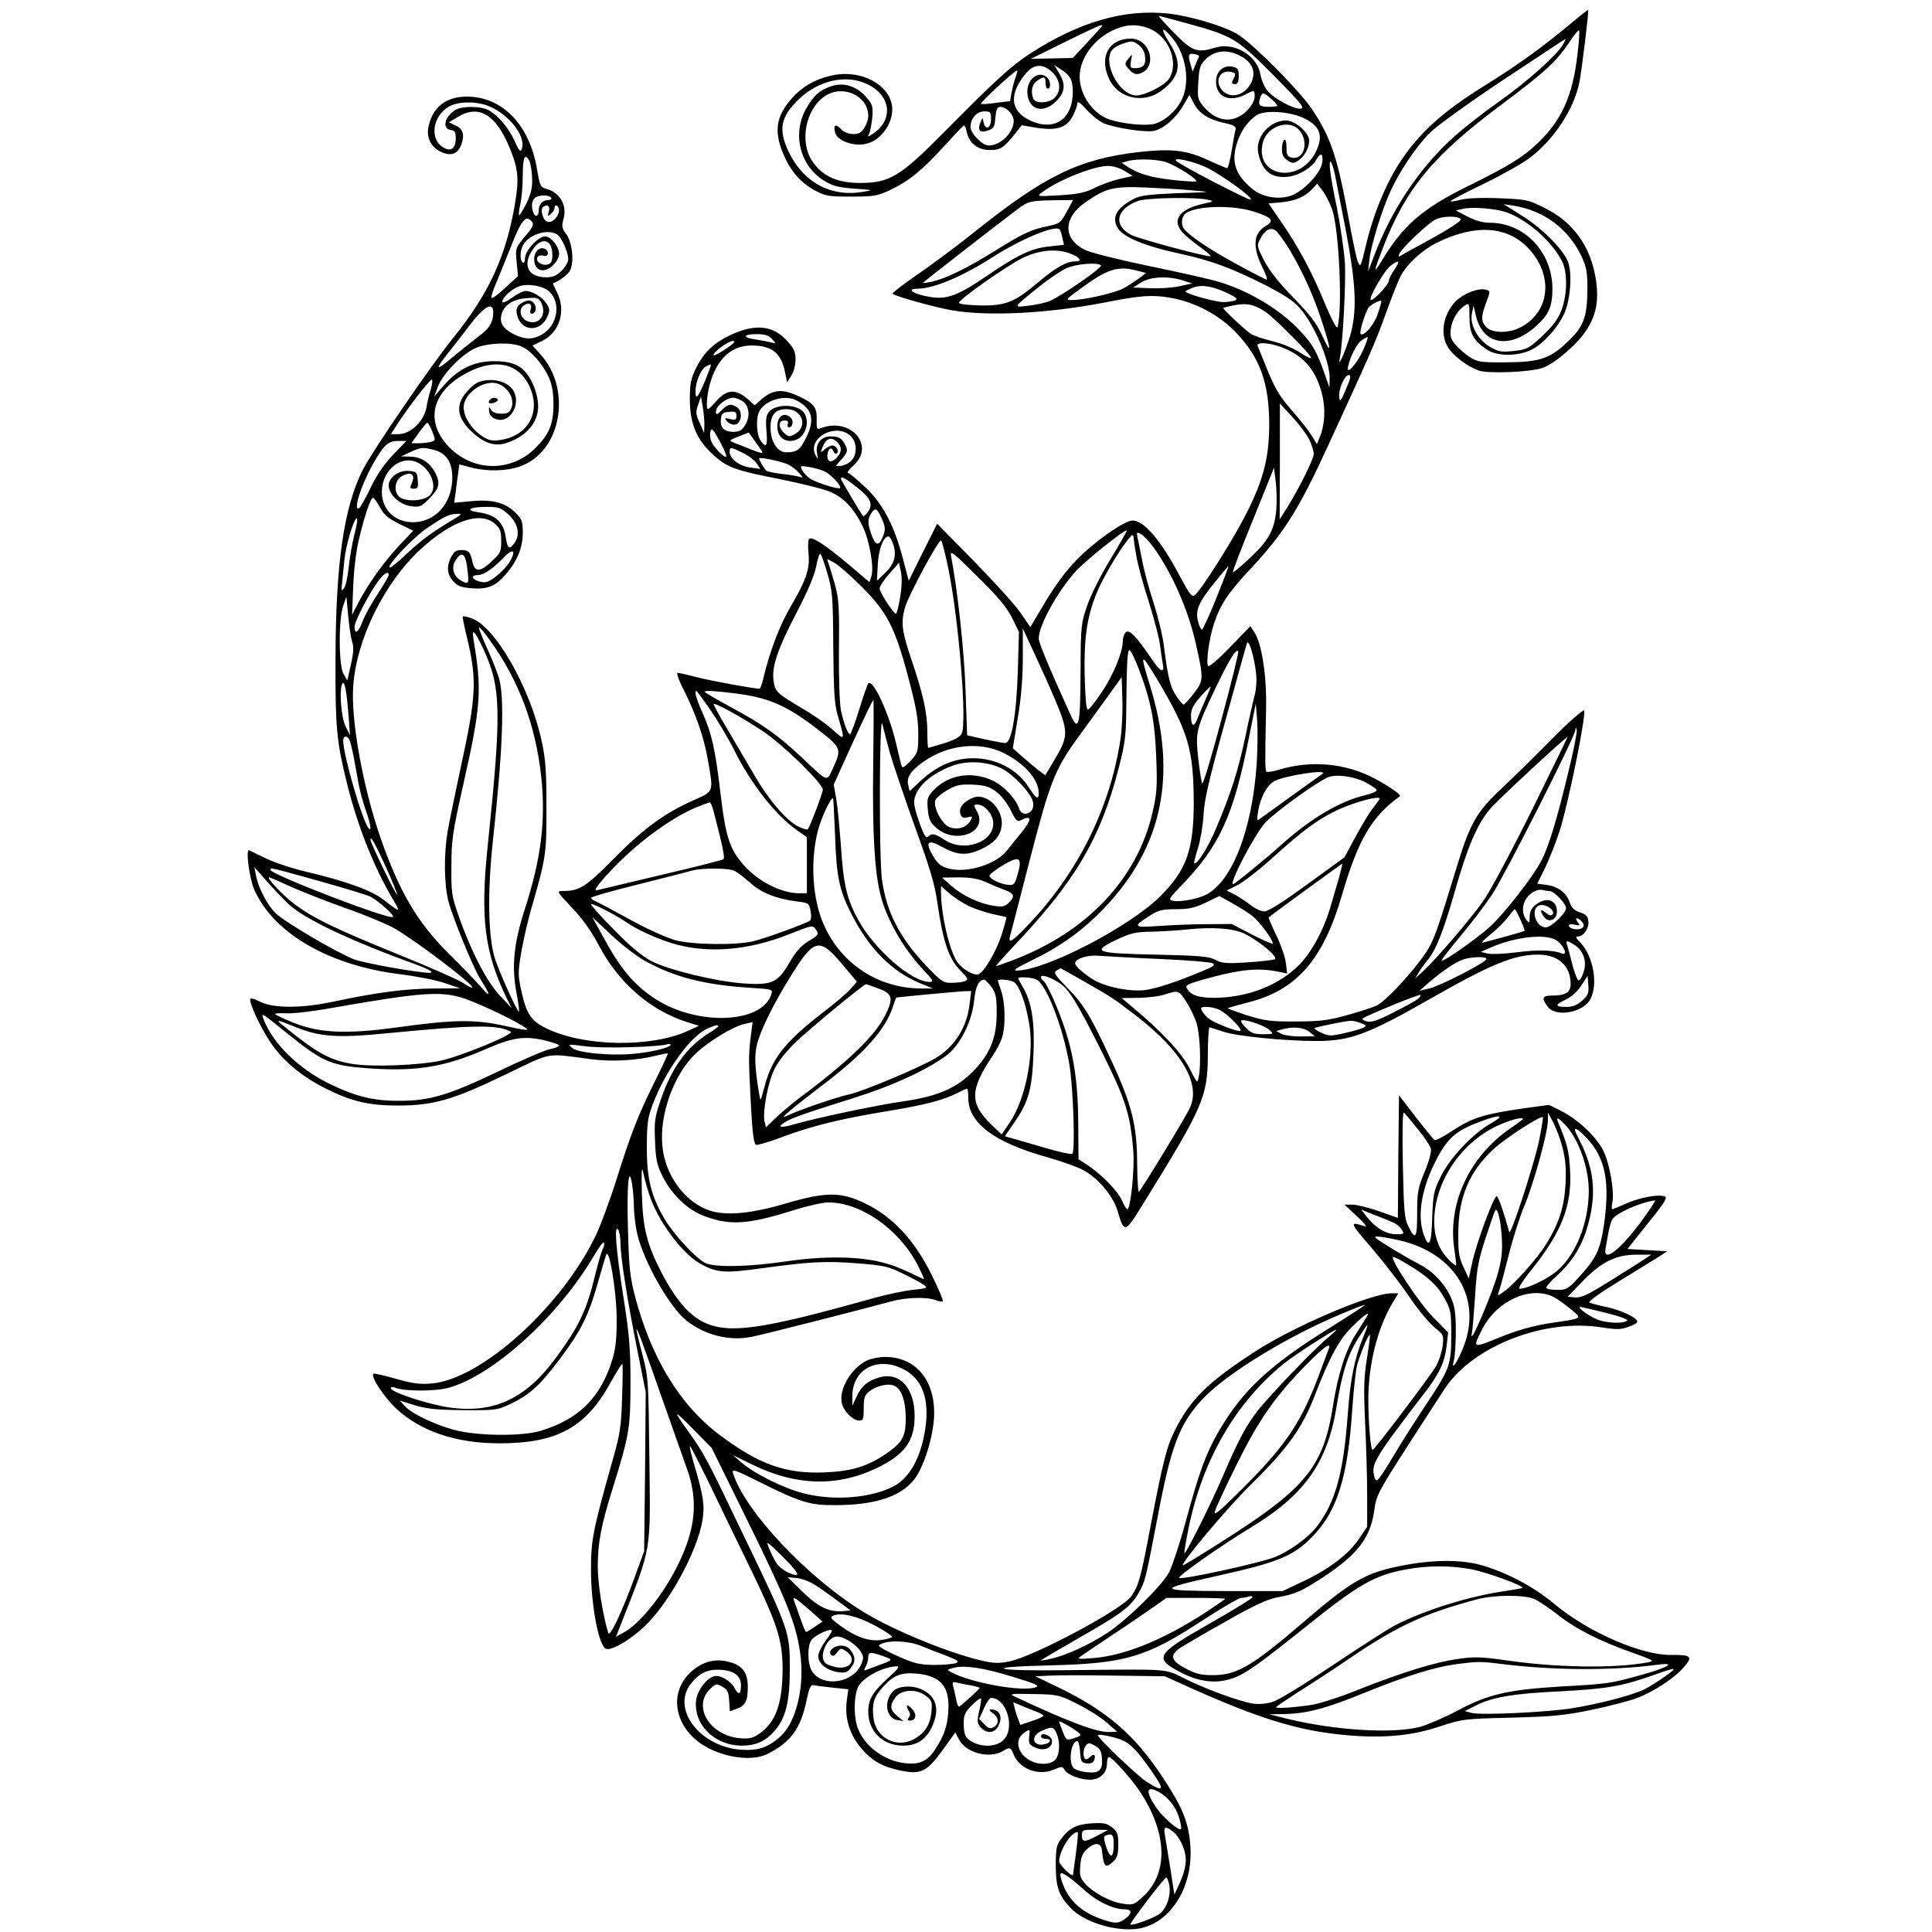 <?xml version="1.0" standalone="no"?>
<!DOCTYPE svg PUBLIC "-//W3C//DTD SVG 20010904//EN"
 "http://www.w3.org/TR/2001/REC-SVG-20010904/DTD/svg10.dtd">
<svg version="1.0" xmlns="http://www.w3.org/2000/svg"
 width="850pt" height="850pt" viewBox="0 0 850 850"
 preserveAspectRatio="xMidYMid meet">
<g transform="translate(0,850) scale(0.1,-0.1)"
fill="#000000" stroke="none">
<path d="M6925 8408 c-139 -116 -244 -192 -392 -284 -184 -114 -287 -207 -370
-332 -64 -96 -122 -235 -154 -374 -22 -92 -24 -96 -35 -70 -6 15 -23 95 -38
177 -52 285 -79 366 -162 492 -54 81 -248 278 -324 329 -54 36 -206 82 -307
94 -195 22 -394 -36 -610 -175 -88 -58 -147 -112 -383 -350 -190 -192 -236
-219 -364 -220 -101 0 -165 28 -211 94 -59 85 -32 230 54 288 79 53 191 2 191
-87 0 -24 -18 -61 -34 -72 -22 -15 -66 -8 -86 14 -23 25 -35 19 -26 -15 8 -34
75 -61 130 -51 79 13 141 113 116 188 -29 90 -153 142 -269 112 -72 -18 -125
-50 -170 -102 -66 -75 -76 -141 -37 -236 32 -78 75 -129 138 -164 50 -27 60
-29 163 -29 99 0 116 3 169 28 83 39 143 87 238 192 45 49 84 91 88 93 4 1 10
-11 13 -28 11 -50 48 -80 102 -80 48 0 61 9 115 77 l25 32 64 -11 c91 -14 134
0 161 52 11 22 20 47 20 56 0 11 14 1 40 -28 22 -25 57 -52 77 -61 55 -21 179
-40 219 -33 43 9 97 55 131 114 l26 44 19 -36 c23 -45 65 -72 135 -87 41 -9
52 -16 49 -28 -3 -9 -10 -51 -17 -93 -7 -43 -16 -78 -20 -78 -3 0 -42 16 -85
36 -95 44 -160 51 -304 35 -264 -31 -412 -103 -726 -354 -72 -58 -184 -141
-248 -185 -64 -44 -113 -82 -109 -85 24 -14 186 -59 260 -72 161 -28 427 -14
678 35 151 30 205 34 284 20 106 -18 213 -74 288 -152 107 -112 147 -223 147
-408 -1 -145 -25 -241 -103 -394 -56 -110 -195 -331 -224 -354 -13 -11 -23 2
-67 85 -83 156 -157 243 -207 243 -36 0 -169 -93 -248 -175 -45 -46 -93 -111
-136 -183 l-66 -111 -44 64 c-24 35 -117 137 -205 227 l-161 164 -63 -126 -62
-125 -25 95 c-38 147 -89 245 -168 318 -36 34 -70 62 -75 62 -5 0 6 15 26 33
97 89 -17 215 -148 162 -14 -6 -16 0 -15 38 2 54 -12 73 -78 103 -75 36 -118
31 -172 -19 l-23 -20 -22 20 c-59 54 -98 53 -147 -2 -17 -19 -33 -35 -36 -35
-10 0 -5 67 10 117 32 107 94 163 182 163 90 0 132 -34 148 -124 l8 -38 18 29
c11 16 19 46 19 70 0 35 -7 50 -36 82 -61 69 -139 78 -246 29 -75 -34 -122
-79 -155 -146 -24 -49 -28 -69 -28 -142 1 -107 31 -177 106 -244 59 -53 95
-66 295 -105 83 -17 177 -40 207 -51 64 -24 113 -74 152 -155 30 -61 51 -182
39 -219 l-9 -27 -85 72 c-109 92 -171 133 -181 117 -4 -6 -5 -35 -2 -64 7 -66
-10 -116 -77 -230 -49 -83 -92 -196 -120 -311 -6 -29 -15 -53 -18 -53 -25 0
-211 34 -274 50 -42 11 -81 20 -87 20 -6 0 6 -35 28 -77 54 -108 89 -210 106
-310 24 -139 27 -133 -62 -173 -130 -58 -220 -124 -350 -255 -125 -127 -153
-145 -227 -145 -28 0 -27 -2 40 -73 46 -48 86 -104 119 -167 86 -163 223 -283
385 -336 l55 -17 -50 -23 c-162 -74 -458 -69 -622 12 -66 32 -87 63 -109 163
-15 69 -16 82 -1 170 9 53 31 150 51 216 58 201 61 225 60 430 0 154 -4 208
-21 285 -51 236 -206 506 -309 540 -19 7 -37 10 -38 8 -2 -1 5 -37 15 -78 49
-201 46 -265 -25 -591 -24 -112 -50 -238 -57 -279 -17 -103 -15 -233 4 -306
21 -77 109 -292 140 -341 48 -76 48 -87 1 -33 -27 30 -90 96 -141 146 -137
136 -216 271 -298 505 -78 225 -132 521 -121 670 14 206 136 454 296 602 135
125 261 169 326 114 25 -22 29 -32 29 -77 0 -48 -3 -54 -43 -91 -49 -46 -73
-47 -83 -3 -9 45 -17 54 -49 54 -23 0 -33 -7 -45 -30 -21 -41 -19 -75 8 -106
19 -22 34 -28 80 -32 71 -6 108 9 152 61 51 59 75 118 75 183 0 50 -3 59 -33
89 -44 44 -102 59 -195 50 l-74 -7 7 49 c3 26 8 64 11 84 l5 36 52 -14 c70
-18 153 -16 212 4 184 62 235 339 91 496 l-33 37 42 20 c77 37 107 133 65 215
-11 21 -19 39 -17 39 25 8 65 37 75 56 19 37 10 124 -17 160 -19 26 -20 35
-12 67 17 59 -15 116 -75 132 -26 7 -29 13 -41 85 -33 197 -152 320 -308 321
-93 0 -151 -45 -170 -133 -9 -45 9 -86 49 -107 47 -25 81 -14 96 30 15 44 7
69 -28 84 l-27 13 40 24 c93 56 169 9 230 -143 36 -90 39 -133 20 -243 -39
-228 -114 -392 -270 -585 -105 -131 -356 -498 -399 -582 -84 -168 -119 -412
-120 -838 -1 -296 5 -356 50 -540 48 -191 117 -367 204 -514 34 -57 31 -57
-42 0 -53 42 -168 83 -342 124 -60 14 -138 40 -175 58 -36 17 -70 34 -75 36
-16 7 1 -124 23 -174 85 -191 327 -332 639 -371 67 -8 155 -25 195 -38 l72
-24 -115 -1 c-127 -1 -251 -17 -439 -57 -143 -31 -271 -31 -329 0 -19 10 -36
15 -40 12 -10 -10 39 -118 86 -189 54 -82 139 -154 247 -207 114 -57 189 -74
320 -74 154 1 238 25 468 136 210 101 173 95 377 68 91 -12 201 -6 284 15 28
7 52 12 54 10 2 -1 -26 -61 -61 -131 -70 -141 -103 -225 -170 -440 -25 -77
-61 -175 -81 -219 -146 -316 -508 -645 -729 -662 -50 -4 -83 0 -156 21 -51 15
-96 25 -98 22 -13 -13 45 -101 101 -154 107 -99 262 -152 453 -152 252 0 378
68 487 263 26 48 51 87 54 87 2 0 2 -66 -1 -147 -4 -131 -9 -163 -42 -278 -86
-306 -95 -349 -95 -480 0 -156 34 -337 66 -349 27 -10 117 45 184 113 103 106
216 316 240 449 11 65 6 107 -34 242 -14 46 -23 86 -21 88 2 2 40 -72 85 -164
45 -93 128 -266 186 -384 115 -239 136 -305 137 -430 0 -155 -30 -238 -103
-288 -30 -20 -43 -23 -89 -19 -131 14 -206 142 -125 218 23 22 27 23 52 8 22
-12 28 -23 30 -61 l3 -47 30 11 c38 13 49 35 49 96 0 64 -24 96 -85 111 -59
15 -113 1 -162 -42 -92 -81 -84 -213 18 -301 86 -73 240 -103 319 -61 99 51
141 109 167 227 13 62 20 77 32 74 9 -2 47 -7 85 -11 l68 -7 -7 -54 c-9 -76
14 -148 66 -208 48 -55 92 -79 172 -96 88 -18 115 -5 184 90 l56 78 16 -31
c30 -58 132 -86 191 -52 34 20 36 19 50 -15 26 -63 108 -94 175 -66 36 15 40
15 48 0 12 -22 69 -44 112 -44 44 0 75 29 75 70 0 17 4 30 9 30 12 0 91 -87
130 -143 127 -186 135 -368 18 -473 -37 -34 -43 -36 -84 -30 -56 7 -136 50
-170 90 -22 26 -24 37 -20 80 3 38 11 55 32 73 33 29 59 26 63 -7 8 -75 15
-82 50 -50 17 16 22 32 22 75 0 47 -4 56 -27 75 -24 19 -38 21 -90 18 -67 -4
-100 -21 -137 -72 -18 -23 -21 -42 -21 -114 0 -94 13 -131 64 -185 55 -60 186
-103 285 -94 147 13 257 178 243 366 -7 100 -32 165 -118 296 -124 190 -247
297 -464 402 l-100 48 65 3 c36 2 164 2 285 0 l220 -3 115 -52 c293 -131 462
-184 654 -204 175 -19 311 -8 436 34 104 34 108 35 320 40 186 5 234 10 355
35 77 16 165 39 196 51 75 28 166 88 207 136 41 46 33 55 -53 54 -132 -3 -367
100 -515 223 -92 78 -219 144 -330 174 -87 23 -211 22 -341 -4 -161 -31 -222
-66 -437 -251 -224 -192 -290 -230 -393 -231 -54 0 -77 5 -120 28 -70 36 -75
61 -22 95 21 13 111 66 201 116 117 67 178 95 220 103 83 15 106 26 205 90
152 101 208 174 224 299 8 59 19 80 147 279 76 118 150 232 164 253 125 186
437 307 689 267 64 -10 85 -10 116 2 22 7 40 17 40 23 3 16 -72 52 -137 65
-33 7 -67 16 -73 19 -8 4 45 42 125 91 75 46 155 95 177 109 l40 26 -88 5 -87
5 90 113 c72 88 87 114 75 118 -28 11 -108 -4 -168 -30 -32 -14 -60 -26 -64
-26 -3 0 -3 14 1 31 9 48 -12 169 -40 226 -30 61 -111 138 -187 176 l-52 26
-103 -14 c-182 -26 -233 -42 -316 -96 -42 -28 -80 -48 -85 -45 -4 3 -41 48
-82 101 l-74 96 -3 -269 -2 -270 -83 29 c-45 16 -98 29 -117 29 l-35 0 55 -51
c30 -28 47 -48 37 -45 -72 23 -72 21 28 -95 54 -63 128 -159 165 -214 37 -55
87 -115 110 -134 42 -33 42 -35 37 -84 -4 -27 -17 -67 -30 -89 -28 -47 -270
-367 -278 -367 -9 -1 -19 120 -19 224 1 154 39 307 105 420 l27 45 -30 0 c-90
0 -429 -145 -600 -256 -209 -136 -284 -210 -352 -345 -36 -71 -52 -131 -106
-413 -45 -239 -54 -272 -87 -319 -40 -58 -428 -265 -538 -287 -46 -9 -69 -8
-120 4 -146 34 -385 132 -515 211 -248 150 -526 445 -579 613 -6 21 6 17 122
-41 173 -86 217 -100 327 -99 172 0 285 36 345 109 46 55 91 203 91 296 0 150
-85 247 -216 247 -25 0 -61 -7 -80 -16 -70 -33 -125 -128 -110 -189 9 -35 49
-75 76 -75 18 0 20 6 20 54 0 47 4 58 25 75 31 23 77 35 105 26 34 -11 54 -63
55 -142 0 -84 -14 -109 -88 -160 -82 -55 -150 -76 -268 -81 -173 -7 -290 35
-463 165 -175 131 -302 340 -373 613 -21 79 -26 127 -30 286 -6 198 3 295 18
204 4 -25 8 -72 8 -105 1 -34 8 -88 16 -120 32 -125 143 -318 215 -375 81 -64
188 -91 285 -72 48 9 502 125 615 156 63 18 157 21 196 6 15 -6 29 -8 32 -5 3
3 -20 58 -52 122 -75 149 -168 249 -289 308 -106 52 -173 52 -347 1 -155 -46
-264 -56 -338 -32 -109 37 -197 156 -208 286 -13 139 52 316 148 406 58 54
168 121 218 130 l31 7 -8 -64 c-10 -77 -10 -99 1 -307 6 -117 13 -165 22 -169
7 -2 56 12 108 32 140 52 257 81 462 115 176 29 257 50 322 84 17 9 33 16 37
16 3 0 5 -18 5 -40 0 -111 114 -196 346 -261 58 -16 128 -41 154 -54 68 -34
136 -114 157 -183 28 -96 33 -96 99 10 280 452 297 489 298 681 0 64 4 117 7
117 3 0 31 -9 61 -19 58 -20 270 -41 411 -41 145 0 223 28 493 182 275 157
375 198 481 198 89 0 143 -49 143 -129 0 -37 -22 -51 -79 -51 -46 0 -51 -11
-21 -50 36 -47 156 -25 187 34 35 65 13 189 -44 249 -19 19 -23 27 -11 27 25
0 50 36 46 67 -2 22 -10 30 -37 39 -25 8 -37 20 -45 44 -14 42 -51 70 -103 77
l-40 5 34 68 c18 38 47 110 64 162 37 113 120 519 108 532 -4 5 -70 -53 -146
-130 -76 -77 -176 -175 -223 -219 -101 -95 -132 -148 -185 -320 -96 -314 -107
-344 -143 -398 -54 -81 -175 -212 -215 -231 -19 -9 -79 -28 -133 -43 -83 -23
-120 -27 -224 -27 -110 -1 -136 3 -214 27 -48 16 -86 30 -85 31 2 2 41 13 87
25 215 53 333 187 416 473 72 246 131 345 255 435 8 5 -46 43 -110 77 -126 68
-279 82 -417 41 -30 -9 -57 -14 -60 -10 -6 6 -7 34 -2 270 4 146 -18 291 -50
341 l-19 29 -90 -93 c-49 -51 -92 -88 -96 -82 -10 16 6 130 27 189 28 83 61
132 154 232 155 166 216 263 351 557 180 391 204 445 249 570 25 69 54 143 65
165 28 55 96 117 162 150 166 81 305 73 398 -22 116 -120 100 -284 -33 -352
-50 -26 -122 -25 -148 1 -25 25 -25 46 -1 110 18 48 18 50 0 55 -32 10 -98
-15 -134 -50 -55 -56 -71 -144 -35 -202 23 -39 88 -87 138 -104 41 -13 215 -7
274 11 46 13 136 86 183 147 54 71 71 140 57 238 -22 149 -99 258 -228 321
-72 36 -80 37 -202 42 -76 3 -143 0 -166 -7 -22 -6 -42 -9 -44 -6 -2 2 60 35
139 73 79 38 172 90 206 115 109 81 198 216 222 337 11 58 42 312 38 316 -1 1
-29 -20 -62 -48z m-1691 -14 c189 -52 210 -65 371 -227 119 -121 137 -142 118
-145 -29 -4 -117 43 -147 79 -13 15 -26 46 -30 69 -13 84 -114 146 -197 121
-82 -25 -103 -18 -183 64 -41 41 -71 75 -68 75 3 0 64 -16 136 -36z m-384 -7
c0 -1 -29 -34 -65 -72 l-65 -70 -92 -2 -93 -2 150 74 c138 68 165 80 165 72z
m220 -19 c78 -40 116 -150 73 -215 -19 -29 -105 -73 -144 -73 -55 0 -118 84
-119 157 0 38 17 57 66 73 32 11 39 10 63 -7 17 -13 27 -31 29 -53 4 -36 -9
-50 -45 -50 -20 0 -22 4 -17 33 6 31 6 31 -9 12 -21 -26 -21 -27 4 -54 14 -15
27 -20 42 -15 82 24 50 154 -38 154 -97 0 -140 -80 -96 -176 39 -86 149 -112
228 -55 85 62 96 121 39 211 -42 66 -37 80 10 25 61 -72 81 -191 45 -270 -23
-52 -81 -102 -127 -111 -41 -8 -130 1 -189 19 -73 22 -135 108 -135 189 0 79
60 164 145 204 63 30 118 30 175 2z m1870 -109 c-21 -181 -69 -288 -176 -390
-64 -61 -127 -100 -304 -187 -203 -100 -288 -174 -382 -331 -36 -60 -35 -48 6
58 101 262 220 406 526 634 190 142 238 187 295 272 20 31 39 54 42 51 3 -3 0
-51 -7 -107z m-61 49 c-25 -47 -159 -167 -288 -258 -74 -52 -170 -128 -213
-169 -140 -132 -256 -307 -330 -500 l-29 -76 6 54 c7 61 52 210 91 296 38 87
117 204 177 263 30 29 175 134 323 232 148 98 270 179 272 179 1 1 -3 -9 -9
-21z m-1413 -59 c46 -28 60 -68 39 -112 -26 -55 -88 -74 -125 -37 -40 40 -14
97 38 83 17 -4 20 -9 12 -23 -13 -25 -13 -30 5 -30 10 0 15 11 15 35 0 29 -4
36 -25 41 -41 10 -75 -19 -75 -65 0 -67 58 -93 129 -57 39 21 41 20 41 -8 0
-33 -43 -82 -85 -96 -47 -16 -95 1 -136 47 -30 35 -31 39 -27 109 3 60 7 77
28 99 43 46 104 51 166 14z m-191 1 c-2 -4 -10 -20 -16 -36 l-12 -29 -7 25
c-15 48 -12 58 15 52 14 -2 23 -8 20 -12z m-644 -69 c35 -35 39 -81 9 -111
-25 -25 -85 -27 -94 -4 -12 31 -6 63 16 78 31 22 38 20 38 -9 0 -14 5 -25 10
-25 14 0 13 33 -2 48 -34 34 -88 -2 -88 -60 0 -79 67 -103 126 -44 40 40 44
75 13 125 l-21 35 29 -19 c43 -28 52 -46 53 -98 0 -121 -80 -176 -186 -128
-90 41 -97 117 -20 209 36 42 76 43 117 3z m-162 -18 c-6 -16 -14 -46 -18 -68
l-7 -40 -59 -7 c-33 -5 -64 -7 -69 -5 -8 3 148 147 159 147 2 0 0 -12 -6 -27z
m-652 -34 c104 -50 115 -157 23 -218 -23 -15 -24 -15 -15 4 5 11 10 43 13 71
3 46 1 55 -28 88 -41 46 -95 64 -149 48 -54 -17 -82 -42 -116 -103 -60 -111
-25 -248 79 -313 38 -24 61 -30 134 -36 86 -6 86 -6 39 -14 -142 -24 -264 42
-328 178 -45 96 -35 151 43 227 88 86 211 114 305 68z m1776 -64 c15 -13 27
-27 27 -30 0 -3 -18 -5 -40 -5 -41 0 -47 9 -34 44 8 21 14 20 47 -9z m-3450
-29 c93 -34 175 -137 152 -193 -5 -14 -13 -5 -31 37 -27 59 -73 113 -116 136
-33 17 -111 18 -141 2 -49 -26 -65 -84 -24 -90 18 -2 22 -9 22 -37 0 -48 -25
-62 -62 -35 -53 40 -37 134 30 174 38 23 113 26 170 6z m2297 -26 c11 -11 20
-29 20 -40 0 -53 -57 -110 -110 -110 -29 0 -80 53 -80 82 0 37 27 68 61 68 27
0 29 -3 29 -35 0 -40 -26 -50 -33 -12 -4 22 -4 22 -14 -3 -14 -33 -1 -47 34
-34 22 7 29 16 31 44 1 19 5 41 7 48 6 18 32 15 55 -8z m1292 -28 c76 -34 93
-79 56 -152 -72 -141 -266 -108 -233 39 17 77 120 111 164 55 41 -52 16 -131
-37 -117 -18 4 -22 12 -22 45 0 23 -4 37 -10 33 -5 -3 -10 -22 -10 -40 0 -26
6 -39 24 -50 22 -15 27 -15 49 -1 26 18 47 56 47 87 0 35 -62 89 -101 89 -74
0 -138 -75 -123 -144 17 -80 60 -113 135 -103 46 6 102 41 120 74 19 35 32 28
26 -14 -7 -42 -71 -113 -125 -139 -53 -25 -133 -15 -180 23 -79 64 -98 124
-67 212 17 49 46 88 83 114 34 23 140 18 204 -11z m-3403 -190 c5 -10 11 -44
12 -74 2 -44 -4 -68 -25 -113 -16 -31 -30 -54 -32 -52 -3 2 0 24 5 48 6 24 11
81 11 127 0 80 9 101 29 64z m2803 -6 c50 -18 144 -79 129 -84 -7 -2 -55 1
-107 7 -95 11 -146 27 -194 58 l-25 17 25 7 c42 12 133 9 172 -5z m174 -22
c64 -30 212 -136 196 -142 -11 -3 -308 151 -327 170 -18 19 74 -1 131 -28z
m566 -26 c5 -24 27 -137 49 -251 43 -228 49 -339 25 -442 -14 -59 -62 -175
-52 -125 14 68 28 336 23 425 -4 55 -20 165 -36 245 -29 137 -38 211 -25 197
3 -3 10 -25 16 -49z m-924 10 l35 -22 -56 -13 c-31 -7 -80 -24 -109 -39 -42
-21 -72 -28 -155 -33 -99 -6 -102 -5 -81 11 72 55 227 117 292 118 23 0 53 -9
74 -22z m912 -167 c31 -82 48 -447 24 -521 -3 -8 -27 38 -54 102 -57 140 -118
253 -194 363 l-55 80 57 5 c61 6 105 25 137 60 l20 22 22 -29 c13 -15 32 -52
43 -82z m-610 81 c84 -7 84 -7 -70 -12 -123 -5 -162 -10 -190 -24 -75 -39 -99
-79 -75 -125 22 -43 119 -84 289 -120 126 -28 218 -62 358 -133 85 -43 128
-71 156 -103 65 -73 132 -232 132 -309 l-1 -41 -23 65 c-33 94 -52 127 -105
183 -86 93 -221 175 -355 216 -38 12 -177 43 -308 70 -131 27 -258 59 -283 71
-100 48 -99 142 2 211 89 62 124 70 263 64 69 -3 163 -8 210 -13z m-2825 -32
c3 -5 -2 -10 -12 -10 -26 0 -43 -19 -43 -47 0 -26 -15 -31 -24 -7 -9 25 -7 49
6 62 15 15 64 16 73 2z m2890 -9 c28 -6 26 -7 -27 -19 -107 -25 -137 -77 -76
-134 17 -16 51 -43 75 -60 23 -17 41 -33 39 -35 -6 -7 -316 76 -348 93 -82 42
-68 115 29 150 40 14 251 18 308 5z m-622 -53 c-27 -49 -31 -52 -83 -63 -74
-15 -106 -30 -235 -110 -122 -76 -213 -120 -274 -134 -23 -5 -41 -7 -41 -6 0
3 346 272 420 327 44 33 56 35 158 37 l83 1 -28 -52z m-2279 -1 c-6 -19 -5
-20 10 -8 9 7 16 20 16 28 0 8 5 11 10 8 28 -18 -11 -82 -43 -70 -20 8 -32 56
-16 66 20 12 31 0 23 -24z m4331 5 c94 -36 171 -109 214 -202 21 -46 25 -69
25 -140 -1 -121 -15 -163 -77 -224 -84 -83 -128 -99 -277 -100 -114 -1 -128 1
-162 22 -20 13 -49 37 -64 55 -22 26 -25 38 -21 71 6 41 29 80 62 102 19 13
20 10 20 -51 0 -71 17 -103 75 -142 44 -31 136 -32 197 -2 51 25 113 92 144
157 27 57 37 173 19 226 -18 54 -112 150 -204 207 l-81 51 45 -7 c25 -4 63
-14 85 -23z m-1232 -2 c83 -26 96 -40 56 -64 -56 -33 -60 -94 -12 -188 13 -27
20 -48 16 -48 -5 0 -67 32 -138 71 -116 63 -206 124 -227 154 -13 17 -9 52 7
65 41 34 202 40 298 10z m1115 -4 c92 -33 199 -127 244 -215 25 -49 24 -145
-2 -215 -16 -41 -37 -69 -84 -114 -60 -55 -68 -60 -125 -66 -56 -6 -67 -4
-106 18 -54 32 -90 99 -79 148 l7 33 12 -50 c32 -124 151 -142 265 -38 54 48
70 86 70 162 0 162 -123 291 -276 291 -29 0 -63 9 -97 27 l-52 27 30 7 c40 10
144 2 193 -15z m-201 -32 c2 -6 -56 -44 -129 -84 -73 -40 -137 -75 -141 -78
-5 -2 -4 4 1 14 16 29 123 130 157 148 33 17 106 17 112 0z m-4087 -9 c10 -12
5 -24 -30 -65 -42 -51 -43 -52 -37 -113 l6 -62 -57 -52 c-31 -29 -58 -49 -60
-43 -2 5 8 35 22 67 13 32 41 101 62 153 48 123 67 147 94 115z m2334 -71 l7
-31 -62 -7 c-81 -8 -139 -35 -285 -135 -135 -91 -178 -104 -273 -81 -55 13
-68 30 -23 30 69 0 197 54 325 136 125 81 279 145 298 125 4 -3 10 -20 13 -37z
m1000 -53 c59 -100 107 -205 145 -325 40 -123 38 -140 -3 -50 -25 54 -55 92
-127 166 -63 65 -105 118 -127 161 -32 63 -33 66 -18 95 20 40 44 53 67 39 9
-6 38 -45 63 -86z m-3225 69 c20 -10 51 -78 51 -111 0 -11 -13 -34 -29 -50
-22 -22 -39 -29 -68 -29 -79 0 -106 53 -60 121 39 59 87 47 87 -21 0 -31 -4
-39 -22 -44 -26 -6 -54 16 -43 33 4 7 15 9 26 6 23 -8 27 23 4 31 -22 9 -45
-14 -45 -45 0 -54 45 -67 85 -26 14 13 25 35 25 48 0 32 -36 77 -62 77 -30 0
-88 -63 -88 -95 0 -15 -4 -24 -10 -20 -13 8 -13 51 1 76 24 46 105 73 148 49z
m2261 -86 c43 -17 53 -34 20 -34 -37 0 -84 -26 -160 -90 -105 -89 -144 -105
-253 -104 -48 1 -92 5 -98 11 -9 9 201 158 278 197 72 36 153 44 213 20z
m1425 -70 c-14 -20 -25 -43 -25 -50 0 -15 -63 -84 -78 -84 -16 0 56 127 85
150 39 30 45 24 18 -16z m-1291 18 c6 -10 -175 -135 -225 -156 -19 -8 -61 -17
-94 -21 -70 -8 -72 -12 47 84 42 34 96 70 120 81 44 20 142 27 152 12z m159
-23 l39 -10 -34 -26 c-18 -13 -49 -33 -68 -43 -40 -20 -171 -50 -222 -50 -32
0 -31 1 37 51 117 86 165 101 248 78z m202 -43 l40 -13 -55 -12 c-30 -7 -89
-11 -130 -9 l-75 3 35 22 c40 26 119 30 185 9z m-2787 -50 c51 -50 35 -146
-31 -186 -41 -25 -78 -25 -127 0 -46 23 -63 50 -54 84 10 43 49 69 108 74 48
4 55 2 66 -17 28 -53 -6 -103 -57 -85 -36 12 -44 57 -14 73 22 12 34 1 25 -23
-3 -9 -1 -16 5 -16 20 0 25 31 8 48 -13 13 -21 13 -42 4 -33 -15 -40 -35 -25
-73 26 -61 103 -55 129 10 11 25 10 33 -5 56 -19 29 -63 55 -92 55 -10 0 -38
-14 -60 -30 -27 -19 -42 -25 -42 -17 0 17 38 53 70 66 39 16 111 4 138 -23z
m2987 -8 c37 -18 42 -24 28 -30 -10 -3 -31 -7 -48 -7 -36 -1 -178 39 -169 48
3 3 20 11 37 17 38 13 86 4 152 -28z m657 -88 c-15 -48 -63 -103 -76 -89 -7 7
22 99 36 117 11 13 50 33 55 28 2 -2 -5 -26 -15 -56z m-497 10 c39 -25 211
-198 203 -205 -3 -3 -25 8 -49 24 -26 18 -76 39 -121 50 -42 10 -85 25 -96 33
-30 21 -124 110 -120 113 2 2 26 8 53 13 53 9 80 3 130 -28z m-3395 -4 c0 -44
-17 -72 -67 -108 -26 -20 -79 -62 -117 -94 -71 -60 -74 -52 -12 26 20 25 59
75 87 112 67 90 109 114 109 64z m1226 -117 c19 -21 19 -22 -1 -16 -11 3 -41
9 -67 13 -62 8 -62 24 0 24 37 0 53 -5 68 -21z m2601 -50 c-22 -50 -67 -105
-67 -82 0 30 35 106 57 123 15 11 28 19 30 16 2 -2 -7 -28 -20 -57z m-2802 7
c-28 -18 -52 -32 -55 -29 -9 9 64 63 84 63 15 0 6 -10 -29 -34z m-902 10 c41
-16 94 -76 121 -135 15 -34 21 -66 21 -121 0 -86 -19 -131 -80 -192 -106 -105
-270 -104 -376 2 -106 106 -85 233 51 316 140 85 259 62 306 -61 41 -108 -19
-205 -137 -221 -36 -5 -50 -1 -79 18 -47 32 -80 84 -80 126 0 63 93 126 153
103 45 -18 72 -67 57 -106 -8 -20 -16 -25 -44 -25 -23 0 -39 6 -46 18 -9 15
-10 14 -8 -8 2 -17 12 -28 31 -34 58 -21 110 62 77 123 -18 34 -68 54 -119 48
-37 -4 -52 -13 -83 -46 -58 -61 -49 -123 26 -188 49 -44 96 -58 144 -42 97 32
150 102 138 185 -6 47 -28 97 -55 128 -29 33 -71 48 -139 47 -86 0 -155 -34
-217 -104 l-45 -52 17 45 c23 59 114 150 173 172 55 20 150 23 193 4z m3338
-1 c100 -35 158 -100 185 -207 17 -65 13 -138 -10 -192 l-12 -30 -24 39 c-13
21 -49 67 -81 103 -60 68 -82 104 -124 212 -15 36 -29 71 -32 78 -7 17 44 16
98 -3z m-2527 -146 c-34 -80 -44 -92 -44 -51 0 42 23 97 46 110 11 6 20 9 22
8 1 -2 -10 -32 -24 -67z m2818 -41 c-23 -53 -27 -59 -30 -36 -4 34 23 98 42
98 11 0 9 -13 -12 -62z m-4027 -2 c-8 -24 -16 -58 -18 -75 -10 -63 -70 -121
-124 -121 l-33 0 32 50 c50 76 138 190 148 190 4 0 2 -20 -5 -44z m1204 -151
l-1 -40 -19 43 c-18 38 -19 48 -8 80 l13 37 7 -40 c4 -22 8 -58 8 -80z m172
97 c27 -23 30 -69 5 -106 -12 -19 -25 -26 -50 -26 -40 0 -59 19 -54 57 2 23 8
29 36 31 27 3 32 0 32 -18 0 -17 -4 -19 -27 -14 -26 7 -27 6 -14 -10 8 -9 24
-16 35 -14 28 4 35 57 10 75 -26 19 -42 16 -69 -12 -22 -22 -25 -22 -25 -5 0
24 46 60 75 60 13 0 33 -8 46 -18z m232 7 c72 -37 84 -86 42 -168 -26 -51 -39
-61 -86 -61 -39 0 -69 48 -69 109 0 57 21 81 70 81 70 0 96 -77 38 -109 -24
-14 -28 -14 -47 3 -28 25 -28 56 0 56 15 0 19 -5 15 -15 -3 -8 -1 -15 5 -15
19 0 22 33 4 46 -28 21 -55 1 -55 -41 0 -40 22 -65 58 -65 54 0 90 68 62 120
-22 41 -122 47 -156 9 -13 -15 -16 -32 -12 -84 6 -69 -1 -79 -26 -43 -18 26
-21 100 -5 129 25 48 112 74 162 48z m2258 -174 c10 -22 19 -50 19 -62 0 -22
-66 -155 -120 -241 l-30 -47 1 255 0 255 55 -60 c31 -33 64 -78 75 -100z
m-3859 36 c15 -38 15 -39 -6 -45 -11 -3 -36 -6 -53 -6 l-33 0 32 45 c18 25 35
45 38 45 4 0 14 -18 22 -39z m1293 -110 c-8 -7 -56 42 -66 68 -5 13 -7 33 -3
44 5 16 12 8 40 -43 19 -35 32 -66 29 -69z m549 89 c29 -28 27 -87 -3 -111
-13 -11 -33 -19 -44 -19 l-20 0 20 23 c32 35 35 45 22 69 -16 31 -28 38 -66
38 -41 0 -67 -34 -58 -76 5 -28 5 -28 -7 -6 -39 76 93 146 156 82z m-390 -68
c4 -8 -13 -4 -46 9 -29 12 -64 26 -78 31 -24 10 -24 10 20 28 l44 17 26 -36
c14 -20 30 -42 34 -49z m330 42 c21 -20 20 -43 -1 -66 -23 -25 -43 -23 -43 6
0 29 18 44 26 22 3 -9 10 -14 15 -11 13 9 -1 35 -19 35 -8 0 -24 -8 -34 -17
-18 -16 -18 -16 -12 3 17 46 41 56 68 28z m-1956 -56 c-40 -43 -72 -90 -98
-145 -21 -44 -44 -84 -49 -88 -30 -18 6 97 59 192 49 86 67 103 111 103 l37 0
-60 -62z m184 22 c53 -15 78 -55 78 -122 -1 -103 -62 -182 -151 -194 -89 -12
-159 46 -159 131 0 90 74 158 145 135 65 -22 105 -110 66 -149 -27 -27 -111
-30 -136 -5 -26 26 -16 76 18 92 38 18 55 3 39 -33 -10 -22 -9 -25 9 -25 17 0
20 5 17 38 -3 35 -5 37 -39 40 -44 4 -89 -28 -89 -64 0 -39 48 -84 97 -91 40
-5 46 -3 83 35 43 43 48 67 25 112 -23 44 -62 70 -109 71 l-41 1 40 19 c47 22
57 22 107 9z m1357 -13 c25 -12 52 -33 60 -46 l16 -24 -44 6 c-47 6 -91 39
-91 69 0 23 5 22 59 -5z m201 -52 c14 -7 34 -23 45 -35 20 -23 20 -23 0 -17
-11 3 -45 9 -76 12 -31 4 -60 10 -66 13 -9 7 -33 46 -33 55 0 8 104 -14 130
-28z m162 -31 c27 -14 72 -64 64 -71 -7 -8 -109 25 -133 42 -13 9 -28 25 -34
37 -10 19 -9 20 33 13 23 -4 55 -13 70 -21z m1983 -169 c-9 -88 -33 -132 -114
-208 -40 -38 -75 -67 -77 -65 -2 3 38 107 89 232 l92 228 8 -64 c4 -34 5 -90
2 -123z m-1842 99 c60 -48 70 -73 43 -110 -8 -10 -16 -17 -19 -14 -12 15 -97
158 -97 163 0 14 17 5 73 -39z m-2101 -86 c18 -34 36 -49 85 -73 l61 -30 -58
-61 c-69 -74 -136 -167 -180 -249 l-31 -60 5 125 c3 75 13 159 26 210 24 102
51 180 61 180 4 0 18 -19 31 -42z m562 -29 c43 -37 56 -87 32 -124 -24 -36
-33 -31 -41 22 -9 65 -45 98 -114 108 -68 9 -49 25 31 25 50 0 62 -4 92 -31z
m1645 -20 c15 -32 17 -48 9 -70 -18 -52 -34 -54 -52 -6 -19 51 -20 71 -4 97
18 29 27 25 47 -21z m-1879 -1 c-102 -61 -146 -94 -210 -154 -39 -37 -73 -64
-76 -61 -11 11 105 134 167 175 76 51 96 61 129 61 23 1 23 -1 -10 -21z m-441
-70 c-10 -40 -21 -106 -25 -145 -4 -40 -13 -81 -20 -90 -12 -16 -13 -13 -9 22
2 22 7 67 10 100 6 65 42 185 55 185 4 0 0 -33 -11 -72z m3328 -106 c-41 -67
-87 -158 -103 -204 -28 -81 -29 -88 -30 -296 -1 -244 -8 -269 -49 -176 -93
205 -135 307 -135 325 0 57 82 206 164 297 45 48 216 185 223 178 2 -2 -30
-58 -70 -124z m188 50 c81 -111 156 -282 188 -432 33 -147 32 -155 -10 -210
-21 -27 -41 -49 -45 -50 -4 0 -19 17 -32 37 -27 38 -38 84 -55 219 -5 44 -26
130 -45 190 -20 60 -43 145 -51 189 -9 44 -18 90 -21 103 -4 21 -2 22 16 12
11 -6 36 -32 55 -58z m-74 -47 c6 -33 30 -121 54 -195 23 -74 46 -160 49 -190
4 -30 9 -67 12 -82 8 -42 -11 -34 -47 20 -67 99 -100 134 -115 121 -8 -6 -14
-24 -14 -38 0 -50 -41 -149 -93 -227 -29 -43 -56 -77 -62 -76 -6 1 -11 63 -13
154 -3 161 10 250 50 352 23 60 91 177 132 231 30 38 31 38 34 15 1 -14 7 -52
13 -85z m-1071 60 c16 -49 5 -86 -36 -126 l-36 -34 4 71 c3 67 25 124 47 124
5 0 15 -16 21 -35z m244 -115 c45 -224 81 -673 57 -718 -7 -14 -33 -28 -77
-42 -36 -11 -68 -20 -70 -20 -2 0 -4 30 -4 68 0 85 -18 166 -69 317 -43 126
-48 165 -30 230 14 53 151 307 160 297 4 -4 19 -63 33 -132z m-1933 36 c-22
-35 -77 -82 -102 -87 -20 -4 -59 10 -59 22 0 5 10 9 23 9 25 0 64 26 116 80
40 41 53 27 22 -24z m2211 -243 l31 -63 -5 -172 c-6 -196 -28 -319 -56 -317
-9 0 -51 8 -92 17 l-75 17 -7 200 c-6 171 -35 441 -64 590 -5 26 10 14 115
-90 92 -91 129 -135 153 -182z m-811 192 c21 -74 24 -99 25 -320 2 -193 5
-252 19 -300 34 -117 34 -115 -22 -65 -27 25 -91 69 -141 98 -106 63 -112 69
-119 120 -8 59 20 141 102 297 49 94 77 161 86 203 6 35 15 60 19 55 4 -4 18
-44 31 -88z m-1587 39 c11 -84 10 -87 -23 -70 -36 19 -48 59 -26 92 24 38 41
30 49 -22z m1736 -94 c112 -112 147 -178 205 -396 36 -136 45 -185 45 -252 0
-80 -1 -83 -34 -120 -26 -27 -36 -33 -39 -22 -3 8 -14 54 -25 101 -31 132
-102 285 -122 262 -4 -5 -22 -56 -40 -115 -18 -60 -37 -108 -40 -108 -10 0
-27 45 -40 104 -6 28 -10 142 -9 265 2 192 0 224 -18 291 -12 41 -25 84 -29
94 -7 19 -7 19 27 0 18 -10 72 -57 119 -104z m170 -49 c-6 -39 -15 -71 -18
-71 -11 0 -72 94 -72 111 0 9 19 38 43 65 l42 48 9 -41 c5 -26 4 -66 -4 -112z
m1392 -1 c-31 -77 -60 -140 -64 -140 -4 0 -12 16 -17 36 -13 48 2 84 75 174
31 38 58 70 59 70 2 0 -22 -63 -53 -140z m-3642 100 c0 -6 -22 -43 -48 -83
-27 -40 -56 -93 -66 -119 -19 -51 -36 -63 -36 -25 0 24 66 149 106 203 26 34
44 43 44 24z m-161 -292 c8 -23 7 -48 -5 -101 l-16 -71 -17 30 c-21 38 -22
239 -1 299 l14 40 8 -84 c4 -46 12 -97 17 -113z m607 4 c126 -174 200 -371
225 -597 21 -195 0 -360 -71 -582 -50 -153 -60 -256 -37 -375 8 -43 13 -78 10
-78 -9 0 -94 189 -109 245 -27 99 -29 292 -5 510 43 392 52 626 26 713 -9 28
-33 90 -55 137 -21 47 -36 85 -32 85 4 0 26 -26 48 -58z m2485 -258 c59 -139
60 -163 4 -257 l-46 -78 -27 20 c-15 12 -47 38 -72 60 l-44 39 22 134 c15 88
22 178 22 263 l0 130 51 -110 c28 -60 69 -151 90 -201z m-2516 224 c80 -171
83 -271 20 -877 -32 -310 -13 -462 84 -662 l22 -44 -51 54 c-57 60 -128 196
-182 351 -31 89 -33 103 -32 220 0 113 5 147 52 357 79 350 83 417 45 641 -8
51 5 38 42 -40z m3401 -108 c4 -31 1 -72 -5 -95 -6 -22 -25 -104 -41 -182 -33
-156 -65 -255 -130 -408 -35 -84 -85 -163 -96 -152 -2 2 6 32 17 67 11 36 22
101 24 145 3 63 23 152 95 410 50 182 93 337 96 345 8 20 32 -59 40 -130z
m-517 20 c54 -140 72 -232 78 -392 5 -130 3 -160 -17 -245 -68 -292 -290 -526
-618 -649 -34 -13 -65 -24 -69 -24 -3 0 28 35 68 78 279 292 390 481 471 793
27 105 32 143 33 249 2 213 5 270 14 270 5 0 23 -36 40 -80z m365 -225 c-43
-162 -81 -289 -85 -282 -3 6 -11 56 -17 109 -13 118 -10 130 74 307 62 129 91
177 102 166 3 -3 -30 -138 -74 -300z m-281 173 c136 -229 158 -306 159 -538 0
-209 -32 -299 -148 -414 -136 -135 -506 -326 -631 -326 -19 0 1 13 67 45 131
64 228 134 323 235 253 268 317 582 197 972 -46 149 -43 152 33 26z m-163
-258 c-46 -308 -191 -597 -414 -827 -64 -67 -82 -77 -72 -40 4 12 42 161 86
331 88 342 111 401 209 536 34 47 92 127 129 178 l67 93 3 -98 c2 -54 -2 -132
-8 -173z m-3396 95 l6 -80 -20 40 c-20 41 -29 173 -12 189 9 9 18 -42 26 -149z
m3770 78 c-14 -32 -30 -70 -36 -85 -14 -40 -28 -34 -28 11 0 31 8 47 41 85 22
25 43 46 45 46 2 0 -8 -26 -22 -57z m-2176 -50 c33 -49 79 -126 102 -173 76
-152 184 -289 281 -356 l39 -27 0 -123 0 -124 -33 0 c-77 0 -178 50 -241 120
-66 73 -83 126 -106 319 -23 196 -39 266 -81 359 -26 59 -35 92 -25 92 2 0 31
-39 64 -87z m102 77 c152 -19 229 -52 368 -159 104 -81 106 -86 67 -170 -29
-62 -18 -66 -137 46 -104 98 -172 146 -311 221 -64 35 -117 66 -117 68 0 7 41
5 130 -6z m612 -292 c-5 -349 7 -528 43 -633 32 -96 97 -205 172 -286 50 -53
53 -59 32 -59 -78 0 -240 141 -312 271 -51 93 -66 155 -77 324 -6 82 -15 178
-21 212 l-11 61 72 159 c74 161 99 213 103 213 1 0 1 -118 -1 -262z m-487 126
c87 -57 265 -231 265 -258 0 -15 -56 -162 -66 -175 -2 -2 -17 2 -34 9 -53 22
-132 112 -199 226 -35 60 -90 154 -122 208 -33 55 -59 103 -59 108 0 10 117
-53 215 -118z m2174 -145 c-20 -289 -107 -515 -222 -575 -36 -19 -118 -34
-146 -27 -21 5 -19 9 32 62 173 178 234 311 303 661 l29 145 6 -75 c3 -41 2
-127 -2 -191z m-1614 49 c14 -48 63 -193 109 -322 68 -187 89 -256 101 -343
24 -165 49 -240 98 -290 37 -38 39 -43 21 -50 -10 -4 -36 -7 -58 -7 -35 -1
-45 6 -110 74 -118 124 -177 239 -196 383 -13 99 -11 736 2 682 5 -22 20 -79
33 -127z m2985 -85 c-51 -212 -86 -325 -116 -385 -36 -72 -168 -241 -232 -298
-58 -52 -202 -153 -209 -146 -3 2 35 51 82 107 48 57 111 140 140 184 55 83
364 693 366 723 1 15 2 15 6 0 2 -10 -14 -93 -37 -185z m-5364 145 c4 -7 14
-44 21 -83 7 -38 17 -92 22 -120 5 -27 19 -77 30 -109 22 -62 27 -97 13 -80
-27 29 -112 324 -112 385 0 21 15 25 26 7z m5201 -318 c-89 -179 -184 -357
-212 -395 -57 -81 -206 -254 -261 -305 l-38 -35 18 30 c10 17 27 39 36 50 36
41 70 126 120 301 56 197 98 296 155 364 32 39 337 321 341 317 1 -1 -71 -148
-159 -327z m-2319 256 c91 -46 152 -116 152 -175 0 -32 -12 -25 -43 24 -51 81
-146 130 -247 129 -82 0 -159 -34 -229 -99 l-49 -46 -6 27 c-9 34 11 64 70
105 107 74 248 88 352 35z m-11 -67 c49 -24 128 -107 137 -145 8 -30 -8 -54
-35 -54 -10 0 -20 9 -24 19 -14 46 -68 103 -118 127 -93 43 -195 26 -261 -44
-26 -28 -28 -36 -24 -83 4 -43 11 -58 36 -80 87 -78 232 -19 180 72 -16 28
-16 29 3 29 32 0 69 -44 69 -83 0 -84 -131 -128 -214 -72 -41 27 -56 31 -73
14 -8 -8 -17 5 -33 48 -12 32 -24 72 -27 90 -11 63 61 136 170 175 64 23 151
18 214 -13z m1412 -23 c-2 -1 -62 -45 -134 -96 -71 -51 -136 -98 -144 -104
-11 -9 -12 -3 -6 34 10 62 40 117 73 134 46 24 236 53 211 32z m187 -37 c26
-14 49 -29 51 -34 2 -6 -20 -16 -49 -23 -111 -26 -237 -100 -363 -212 -73 -66
-213 -180 -220 -180 -20 0 97 223 142 271 43 46 225 178 275 199 36 15 113 5
164 -21z m-1622 -43 c21 -15 49 -52 63 -81 22 -45 29 -52 44 -44 50 26 50 4 2
-55 -21 -25 -49 -60 -62 -77 -48 -62 -177 -102 -258 -80 -35 10 -47 20 -69 57
-35 59 -22 73 37 40 68 -38 108 -41 167 -16 64 28 92 58 99 107 9 73 -67 148
-127 123 -42 -17 -63 -45 -55 -70 5 -17 12 -20 31 -16 23 6 24 5 14 -14 -17
-31 -57 -43 -93 -29 -33 14 -72 87 -62 118 3 10 27 30 53 45 40 23 56 26 113
24 54 -3 73 -9 103 -32z m-710 -191 c6 -184 19 -245 76 -354 77 -148 175 -245
296 -296 l59 -24 -45 0 c-207 -2 -385 125 -451 321 -42 126 -41 297 3 416 20
54 48 106 53 100 2 -2 5 -75 9 -163z m2396 161 c0 -2 -12 -19 -27 -38 -16 -19
-50 -76 -78 -127 l-50 -93 -164 -119 c-105 -77 -172 -119 -188 -119 -14 0 -42
13 -62 29 -20 15 -51 36 -70 46 l-34 17 51 26 c28 15 102 73 164 130 125 113
192 161 276 200 75 34 182 63 182 48z m-2931 -53 c40 -153 51 -207 44 -213 -4
-4 -127 -35 -273 -69 -146 -35 -274 -65 -285 -68 -28 -8 74 107 165 185 92 80
193 146 268 178 32 13 60 23 64 24 4 0 12 -17 17 -37z m-1439 -252 c28 -62 49
-115 47 -117 -4 -5 -117 227 -117 241 0 21 20 -15 70 -124z m2777 -29 c-12
-42 -16 -47 -40 -45 -32 2 -79 24 -84 39 -2 5 25 27 59 47 74 44 87 36 65 -41z
m1414 -14 c-10 -35 -26 -90 -36 -123 -29 -102 -82 -201 -138 -259 -90 -91
-228 -145 -374 -146 -68 0 -103 11 -120 40 -11 16 -2 21 110 51 126 34 205 41
286 25 l44 -9 -6 49 c-4 27 -23 82 -43 122 -20 41 -34 75 -32 76 17 15 321
236 323 236 2 0 -5 -28 -14 -62z m-4621 -116 c69 -65 276 -163 565 -267 54
-20 78 -35 55 -35 -55 1 -285 42 -331 59 -74 28 -306 164 -347 204 -36 35 -76
112 -86 167 l-7 35 53 -60 c29 -33 73 -79 98 -103z m134 102 c111 -31 212 -62
226 -69 36 -19 106 -82 99 -89 -14 -15 -539 187 -539 207 0 11 -1 11 214 -49z
m1829 44 c12 -6 43 -30 69 -53 49 -44 113 -69 205 -81 50 -6 53 -8 59 -41 4
-19 3 -38 -2 -43 -13 -11 -192 -77 -250 -91 -75 -18 -267 -16 -344 5 -36 10
-121 48 -190 86 -69 38 -137 74 -152 81 -16 7 -28 15 -28 19 0 4 93 31 208 59
114 29 221 56 237 61 45 12 163 12 188 -2z m-1951 -70 c51 -23 159 -65 240
-94 81 -28 176 -68 211 -87 92 -52 356 -252 345 -262 -2 -3 -21 7 -41 21 -20
13 -146 69 -280 123 -283 115 -380 162 -462 224 -53 40 -125 117 -110 117 3 0
47 -19 97 -42z m3056 21 c26 -12 62 -27 81 -34 43 -15 48 -28 21 -55 -19 -19
-29 -21 -68 -15 -63 9 -138 45 -187 88 l-40 36 73 1 c54 0 85 -6 120 -21z
m-80 -103 c26 -13 74 -29 107 -37 33 -7 61 -13 63 -14 1 -1 -8 -36 -21 -77
-24 -74 -77 -165 -102 -174 -20 -8 -71 22 -93 53 -35 50 -72 210 -72 310 l0
25 35 -31 c20 -17 57 -42 83 -55z m2559 64 c20 0 73 -55 73 -76 0 -22 -66 -84
-89 -84 -49 0 -70 92 -23 98 29 4 67 -27 52 -42 -6 -6 -16 -3 -30 9 -23 20
-27 8 -7 -19 20 -28 57 -13 57 23 0 52 -46 68 -94 30 -18 -14 -26 -30 -26 -52
-1 -30 -1 -31 -15 -13 -20 26 -19 66 1 94 18 26 52 43 72 36 8 -2 20 -4 29 -4z
m-1308 -109 c31 -24 91 -104 91 -122 0 -4 -41 13 -91 39 l-90 47 -112 -1 c-62
0 -156 -4 -211 -8 -110 -8 -114 -3 -38 45 39 25 56 29 116 29 58 0 82 6 131
29 l60 29 55 -31 c30 -16 70 -42 89 -56z m-2749 -31 c45 -31 124 -67 194 -89
156 -48 336 -34 521 40 93 37 100 39 112 23 18 -25 17 -26 -32 -56 -31 -19
-54 -45 -81 -92 -51 -88 -77 -101 -198 -93 -123 8 -332 59 -409 98 -43 23 -93
64 -164 137 -57 57 -103 109 -103 114 0 9 107 -46 160 -82z m3930 13 c11 -25
19 -47 18 -48 -2 -2 -39 -13 -83 -25 -44 -12 -89 -24 -100 -27 -11 -3 3 12 30
34 28 22 63 56 78 76 15 20 30 37 32 37 2 0 13 -21 25 -47z m-3855 -179 c131
-73 263 -107 468 -120 94 -6 98 -7 91 -27 -39 -131 -327 -142 -512 -21 -94 62
-153 132 -232 279 l-44 80 81 -76 c44 -42 111 -94 148 -115z m4125 171 c9 -11
10 -19 3 -26 -13 -13 -55 -8 -60 7 -2 7 6 10 24 6 25 -5 27 -4 14 11 -7 10 -9
17 -3 17 5 0 15 -7 22 -15z m-1484 -53 c67 -34 149 -103 133 -112 -8 -4 -62
-10 -121 -14 -92 -6 -112 -4 -140 11 -28 15 -68 19 -260 23 -271 6 -287 12
-177 65 64 30 84 35 154 36 44 1 112 5 150 9 115 13 214 6 261 -18z m1376 -32
c31 -24 46 -65 20 -55 -37 16 -110 17 -202 5 -53 -7 -110 -9 -126 -5 l-29 7
45 20 c113 49 249 62 292 28z m75 -17 c40 -26 56 -73 40 -120 -6 -21 -16 -37
-22 -36 -5 1 -17 30 -26 65 -9 35 -19 73 -23 86 -9 26 -4 27 31 5z m-3224 -82
l67 -80 -26 -30 c-14 -17 -71 -66 -128 -109 -161 -125 -220 -199 -251 -318 -8
-31 -16 -59 -19 -61 -2 -2 -9 39 -16 90 -9 71 -9 107 -1 146 13 60 70 178 149
305 103 167 126 173 225 57z m1399 20 c120 -5 225 -14 233 -19 13 -7 6 -13
-37 -31 -118 -50 -212 -81 -262 -87 -60 -7 -154 10 -211 38 -41 21 -95 66 -95
80 0 20 57 38 105 33 28 -2 148 -9 267 -14z m1438 0 c0 -14 -204 -119 -252
-130 l-43 -10 40 35 c58 50 115 89 150 102 37 13 105 15 105 3z m-1779 -94
c127 -72 142 -82 234 -153 202 -155 287 -298 242 -404 -13 -33 -210 -356 -226
-373 -4 -4 -7 50 -8 120 0 170 -23 263 -113 456 -91 197 -123 250 -197 324
-52 54 -59 64 -45 73 10 5 18 10 18 10 1 0 44 -24 95 -53z m-104 -9 c44 -26
79 -83 192 -308 103 -207 124 -271 137 -433 7 -77 -12 -257 -26 -257 -4 0 -15
17 -24 39 -20 43 -89 114 -151 155 l-40 26 -1 153 c0 168 -18 297 -58 418 -29
90 -81 204 -95 214 -6 3 -11 11 -11 16 0 13 35 3 77 -23z m2304 -80 c-23 -21
-42 -28 -71 -28 -50 0 -50 10 0 33 24 11 50 35 67 61 l28 43 3 -41 c3 -35 -1
-45 -27 -68z m-2400 92 c44 -24 116 -210 144 -374 17 -101 26 -378 13 -392 -5
-4 -59 8 -120 26 -62 18 -127 37 -145 42 l-32 9 44 64 c61 89 76 145 82 300 6
140 -8 226 -47 293 -11 18 -20 35 -20 38 0 8 62 4 81 -6z m-199 -32 c20 -28
23 -45 23 -118 0 -98 -26 -168 -89 -238 -78 -86 -164 -125 -326 -148 -106 -15
-379 -72 -478 -101 -60 -17 -74 -13 -40 9 28 19 96 42 306 108 166 52 317 121
404 185 62 45 115 151 124 245 6 60 21 90 45 90 4 0 18 -15 31 -32z m98 22
c25 -14 56 -100 70 -197 19 -132 -20 -321 -87 -421 l-36 -53 -45 43 c-97 94
-96 153 6 304 18 27 37 64 42 84 15 52 12 152 -5 200 -8 23 -15 44 -15 46 0 8
52 4 70 -6z m-595 -29 c62 -23 67 -42 30 -117 -45 -91 -163 -205 -385 -370
-30 -23 -74 -60 -97 -82 l-43 -42 -6 25 c-10 41 14 172 43 231 17 35 53 80 97
122 68 64 295 251 306 252 3 0 28 -9 55 -19z m401 -68 c-12 -103 -66 -189
-151 -239 -76 -44 -319 -146 -380 -159 -53 -11 -224 -70 -280 -97 -29 -14 35
40 165 139 183 139 276 243 309 346 7 20 13 38 14 38 3 2 261 26 296 28 l34 1
-7 -57z m953 10 c17 -26 38 -69 46 -97 15 -50 20 -179 9 -234 -6 -30 -7 -29
-40 37 -33 66 -121 161 -249 268 l-50 42 75 1 c41 1 93 7 115 15 59 19 61 19
94 -32z m-3167 11 c76 -28 229 -101 263 -128 15 -11 -6 -9 -95 11 -134 29
-222 28 -480 -8 -216 -29 -335 -24 -447 21 -46 18 -83 36 -83 39 0 3 22 4 49
3 27 -2 116 8 198 23 405 71 489 77 595 39z m4183 -1 c-11 -8 -59 -35 -108
-59 -64 -33 -94 -43 -113 -38 -14 4 -22 9 -19 13 12 11 250 109 255 104 3 -3
-4 -11 -15 -20z m-867 -47 c32 -17 98 -83 90 -91 -7 -7 -100 28 -133 49 -14 9
-29 25 -35 36 -10 18 -8 20 20 20 17 0 43 -6 58 -14z m-4086 -117 c141 -113
181 -129 353 -140 203 -13 326 8 506 87 112 49 165 57 250 38 38 -9 69 -19 69
-24 0 -4 -17 -11 -37 -15 -21 -3 -121 -46 -223 -95 -223 -107 -308 -133 -440
-133 -117 -1 -196 19 -315 77 -133 66 -245 176 -285 281 -12 33 -16 35 122
-76z m4303 30 c19 -19 19 -19 -28 -19 -38 0 -53 5 -72 25 -14 13 -25 28 -25
33 0 15 102 -18 125 -39z m-4278 10 c101 -41 183 -46 394 -25 384 37 490 39
546 7 19 -10 -216 -107 -306 -127 -97 -21 -302 -29 -389 -15 -100 16 -158 48
-305 168 -37 30 -33 29 60 -8z m4680 20 c24 -9 26 -12 12 -20 -9 -5 -47 -16
-83 -24 -61 -14 -70 -14 -102 1 -19 9 -33 18 -31 21 5 4 134 31 159 32 9 1 29
-4 45 -10z m-2827 -14 c0 -3 -19 -17 -42 -31 -97 -60 -166 -156 -213 -299 -24
-69 -27 -92 -23 -175 3 -80 8 -105 32 -153 39 -80 111 -150 182 -176 116 -44
192 -39 397 25 60 19 128 34 151 34 142 0 310 -116 392 -273 20 -38 32 -68 28
-65 -98 47 -128 60 -179 73 -102 28 -260 30 -423 6 -168 -25 -320 -28 -360 -7
-42 22 -133 120 -175 188 -62 103 -82 183 -81 323 0 103 4 129 26 187 56 148
167 301 241 333 34 15 47 18 47 10z m2601 -25 l24 -19 -63 -1 c-35 0 -73 5
-85 12 l-22 12 25 7 c49 14 97 9 121 -11z m-2986 -67 c77 2 148 8 158 12 9 4
17 3 17 -2 0 -12 -87 -33 -171 -40 -99 -8 -235 5 -261 26 -21 17 -19 18 48 9
38 -6 132 -8 209 -5z m3463 -361 c29 -35 54 -73 57 -85 4 -14 -7 -54 -27 -102
-30 -72 -33 -90 -33 -182 0 -111 -7 -122 -39 -58 -17 34 -20 68 -24 274 -3
150 -1 232 5 226 6 -5 33 -38 61 -73z m637 -83 c12 -46 16 -90 13 -154 -5
-102 -28 -174 -82 -263 -39 -65 -141 -180 -189 -214 -29 -21 -30 -21 -23 -2 4
10 23 80 42 155 18 75 50 174 69 220 40 93 105 325 105 379 l1 35 24 -46 c13
-25 31 -74 40 -110z m-315 109 c-80 -45 -181 -152 -221 -234 -31 -63 -34 -77
-38 -182 -3 -118 -14 -139 -38 -71 -29 84 -8 206 60 334 48 90 86 122 188 160
91 34 115 31 49 -7z m211 -78 c-24 -111 -125 -421 -131 -400 -25 90 -47 154
-55 157 -12 4 -91 -209 -109 -297 l-14 -65 -23 50 c-20 42 -24 66 -23 150 0
157 49 273 157 371 52 48 207 148 215 139 2 -2 -6 -49 -17 -105z m-71 97 c0
-2 -25 -21 -56 -42 -179 -123 -275 -330 -246 -527 6 -40 10 -74 8 -75 -2 -2
-16 9 -31 24 -43 43 -65 100 -65 169 0 178 125 359 296 429 52 22 94 31 94 22z
m185 -24 c60 -63 105 -189 105 -292 0 -138 -55 -278 -136 -349 -42 -38 -134
-82 -169 -82 -8 0 15 37 55 86 130 163 176 279 168 433 -5 88 -12 116 -53 214
-10 25 0 21 30 -10z m105 -70 c74 -84 93 -188 67 -371 -17 -113 -34 -149 -117
-238 -40 -44 -50 -49 -87 -49 -23 0 -45 3 -49 8 -4 4 17 29 47 56 70 63 114
137 139 235 34 132 22 236 -40 358 -25 49 -27 57 -11 49 10 -6 33 -27 51 -48z
m-4134 -237 c36 -113 140 -255 219 -302 76 -44 111 -47 274 -24 213 29 282 33
423 22 115 -9 135 -13 200 -45 40 -19 82 -42 93 -50 18 -14 14 -15 -50 -22
-39 -4 -117 -21 -175 -37 -487 -137 -632 -158 -742 -106 -66 31 -126 101 -187
218 -65 126 -83 196 -87 350 -2 102 -1 124 6 91 5 -25 17 -67 26 -95z m4367
-117 c-96 -130 -172 -188 -159 -121 3 15 8 45 12 67 4 22 11 48 16 58 14 28
122 77 190 86 4 1 -23 -40 -59 -90z m-1088 -10 c12 -6 26 -19 33 -30 11 -18 9
-19 -26 -19 -44 0 -92 29 -129 77 l-24 31 63 -25 c35 -13 72 -29 83 -34z m472
-59 c4 -57 1 -95 -15 -155 -21 -84 -128 -335 -117 -275 4 19 10 96 15 170 7
115 13 152 45 250 21 63 40 119 43 124 10 17 24 -38 29 -114z m-3877 -30 c0
-61 31 -256 75 -475 l36 -180 -3 -350 -4 -350 -38 -104 c-58 -161 -113 -277
-120 -255 -25 83 -46 217 -46 293 0 104 15 181 65 341 73 233 79 268 79 465 0
152 -5 212 -32 384 -32 205 -41 320 -22 291 5 -8 10 -35 10 -60z m3423 14
c251 -56 372 -260 283 -477 -29 -70 -53 -101 -39 -50 4 15 8 73 8 128 0 80 -5
109 -21 146 -31 66 -79 116 -145 150 -50 25 -174 100 -188 114 -9 9 30 5 102
-11z m-3502 -41 c-5 -10 -19 -58 -31 -107 -39 -161 -71 -229 -175 -371 -133
-180 -273 -245 -470 -217 -92 14 -255 67 -255 84 0 6 7 7 18 3 40 -17 179 -17
238 0 197 56 483 317 637 580 22 38 42 64 44 58 3 -7 0 -20 -6 -30z m62 -298
c1 -89 -4 -136 -17 -180 -51 -173 -149 -270 -321 -321 -76 -22 -250 -22 -355
0 -84 18 -204 72 -238 109 l-23 25 68 -21 c54 -16 98 -20 213 -21 138 -1 148
0 203 26 86 41 127 77 217 195 95 126 128 191 170 338 17 61 34 117 37 125 13
33 45 -157 46 -275z m4517 252 c-19 -13 -88 -56 -152 -96 -93 -58 -123 -72
-149 -69 l-32 3 65 67 c83 86 147 118 238 118 l65 0 -35 -23z m-1038 -19 c88
-52 132 -93 163 -149 28 -51 30 -61 30 -164 0 -130 -7 -149 -112 -306 -38 -57
-98 -151 -133 -209 -81 -134 -85 -139 -94 -105 -14 54 2 81 224 370 64 84 86
131 95 207 l6 56 -63 64 c-61 60 -199 268 -178 268 5 0 33 -14 62 -32z m641
-143 c18 -9 52 -33 77 -54 52 -45 62 -39 -102 -64 -66 -11 -134 -30 -208 -60
-123 -50 -122 -50 -79 35 64 125 210 192 312 143z m-970 -129 c-277 -171 -396
-282 -502 -465 -55 -95 -84 -174 -142 -387 -28 -104 -63 -209 -77 -234 -36
-63 -183 -206 -270 -264 -79 -52 -181 -99 -250 -114 -23 -6 -42 -8 -42 -7 0 2
70 43 155 92 200 114 238 142 274 204 30 52 31 60 82 324 61 324 97 420 201
531 105 111 369 273 613 375 50 21 94 38 100 38 5 1 -59 -41 -142 -93z m1203
58 c69 -18 101 -30 92 -35 -18 -12 -75 -11 -120 2 -34 9 -104 58 -85 59 4 0
55 -12 113 -26z m-1052 -16 c-5 -7 -25 -40 -46 -73 -46 -70 -82 -182 -103
-318 -41 -263 -115 -358 -448 -573 -115 -74 -211 -133 -213 -131 -10 9 199
257 296 352 163 160 230 252 285 397 68 175 109 249 170 307 52 50 74 64 59
39z m-16 -90 c-39 -95 -57 -186 -68 -336 -19 -262 -54 -390 -137 -499 -36 -47
-120 -108 -183 -133 -67 -27 -412 -102 -422 -92 -7 8 180 139 306 216 243 145
346 288 386 536 25 152 49 228 96 303 20 31 37 57 40 57 2 0 -6 -24 -18 -52z
m-3093 -248 c48 -135 100 -282 116 -328 53 -144 40 -272 -43 -436 -65 -129
-167 -254 -237 -290 l-31 -17 21 53 c138 350 131 311 126 731 -4 342 -4 355
-30 455 -48 184 -36 158 78 -168z m2935 243 c-60 -50 -253 -251 -308 -321 -50
-65 -85 -130 -152 -287 -58 -134 -169 -355 -169 -337 -1 8 8 58 19 112 61 298
208 551 420 722 46 37 218 148 229 148 3 0 -14 -17 -39 -37z m174 -89 c-13
-82 -15 -131 -8 -284 5 -102 9 -246 9 -321 l0 -136 -35 -52 c-47 -69 -130
-133 -244 -187 l-93 -44 -254 0 c-299 1 -303 7 -42 65 284 63 347 90 433 181
104 109 150 260 169 549 6 88 16 178 22 200 14 50 50 137 56 132 2 -2 -4 -49
-13 -103z m-169 39 c-4 -10 -24 -64 -45 -120 -81 -214 -151 -314 -370 -528
-68 -67 -90 -84 -85 -65 3 14 46 106 95 205 99 200 167 297 304 438 83 84 116
107 101 70z m-1880 -82 c91 -41 126 -131 106 -266 -19 -128 -69 -218 -141
-255 -100 -51 -263 -64 -394 -30 -88 22 -216 86 -273 135 l-38 33 90 -44 c188
-91 368 -96 540 -14 125 60 169 119 169 230 0 122 -64 194 -152 171 -53 -15
-82 -38 -103 -85 l-19 -41 0 43 c0 114 104 174 215 123z m-675 -674 c171 -348
212 -450 230 -576 22 -148 -16 -309 -88 -372 -54 -48 -97 -62 -172 -57 -179
13 -305 176 -223 287 36 47 71 66 123 65 66 -1 100 -24 100 -69 0 -41 -11 -45
-30 -9 -17 31 -64 57 -89 49 -34 -10 -72 -62 -78 -103 -14 -107 79 -201 200
-202 62 0 105 19 144 64 50 56 68 130 68 276 0 160 -3 170 -202 582 -165 344
-172 358 -243 458 -72 100 -68 102 20 12 l81 -82 159 -323z m216 -235 c-21 -5
-73 25 -90 51 -8 12 -22 40 -31 62 -16 39 -16 39 60 -35 48 -48 70 -76 61 -78z
m2967 24 c68 -13 233 -73 225 -82 -2 -2 -37 -8 -78 -14 -160 -24 -344 -81
-479 -149 -32 -16 -156 -96 -277 -177 -121 -81 -239 -154 -264 -161 -27 -9
-62 -12 -88 -8 -58 9 -214 66 -304 112 -84 42 -60 40 -508 35 -145 -2 -266 0
-280 6 -18 6 40 11 195 15 335 8 427 35 674 197 85 55 162 100 172 100 9 0 24
3 33 6 9 3 16 2 16 -3 0 -5 -86 -58 -190 -117 -239 -136 -247 -152 -117 -218
77 -38 148 -46 216 -23 58 19 112 57 326 228 231 186 303 227 440 252 95 18
198 18 288 1z m-2870 -80 c29 -20 72 -51 96 -69 l43 -32 -30 -3 c-62 -6 -110
16 -180 84 l-67 65 43 -4 c28 -4 62 -18 95 -41z m3148 -51 c19 -9 64 -39 101
-68 81 -64 186 -117 327 -167 100 -36 103 -37 69 -44 -146 -27 -404 -23 -626
10 -108 15 -135 16 -210 5 -100 -14 -244 -59 -439 -136 -76 -31 -165 -59 -198
-65 -85 -13 -165 -18 -160 -10 2 4 46 33 97 66 51 32 162 104 245 161 200 134
317 187 543 247 75 20 208 20 251 1z m-3191 -47 l59 -52 -34 -23 c-19 -13 -36
-23 -39 -23 -2 0 -13 26 -24 58 -11 31 -23 65 -27 75 -12 28 3 20 65 -35z
m1830 48 c0 -2 -42 -31 -92 -64 -185 -119 -354 -187 -491 -197 -61 -5 -69 -4
-54 7 10 7 78 53 150 101 73 48 154 104 181 123 l48 34 129 0 c71 0 129 -2
129 -4z m-1540 -118 c43 -23 77 -46 74 -50 -2 -4 -23 -10 -47 -13 -53 -8 -112
13 -179 62 -44 32 -48 38 -32 45 36 15 106 -2 184 -44z m-190 -23 c0 -3 -13
-24 -30 -47 -16 -22 -30 -51 -30 -64 0 -32 35 -61 83 -70 35 -5 43 -3 59 16
22 27 23 49 2 78 -9 14 -26 22 -43 22 -33 0 -60 -25 -44 -41 7 -7 15 -4 26 11
13 19 17 20 36 8 54 -33 26 -85 -39 -73 -19 4 -41 11 -47 17 -34 27 5 118 50
118 30 0 82 -33 103 -65 14 -21 14 -30 4 -55 -35 -85 -170 -106 -217 -33 -21
32 -22 115 -2 139 19 23 89 54 89 39z m392 -66 c29 -12 80 -32 113 -44 50 -20
57 -25 40 -32 -11 -4 -54 -8 -95 -8 -65 1 -87 6 -163 40 -48 21 -84 42 -80 46
26 24 122 23 185 -2z m-156 -49 c32 -12 31 -14 -21 -33 -22 -8 -48 -18 -59
-22 -16 -7 -17 -6 -7 13 6 11 11 30 11 42 0 24 13 23 76 0z m2704 -30 c231
-29 490 -31 692 -4 84 11 52 -10 -64 -43 -144 -40 -148 -41 -363 -53 -231 -14
-318 -34 -451 -105 -56 -30 -130 -62 -165 -72 -120 -32 -377 -16 -589 36 l-75
19 65 1 c101 2 183 24 357 95 180 73 306 112 403 125 88 11 104 12 190 1z
m-2688 -58 c-71 -64 -92 -97 -92 -152 0 -87 64 -150 153 -150 61 0 102 27 128
84 34 75 20 130 -41 161 -42 22 -106 19 -130 -5 -44 -44 -32 -121 20 -128 l25
-4 -27 22 c-33 26 -35 48 -7 84 27 34 93 37 134 4 25 -19 27 -26 23 -70 -6
-59 -31 -96 -82 -122 -76 -38 -164 11 -173 96 -7 62 1 91 39 133 47 54 81 68
150 62 102 -9 143 -53 141 -149 -2 -73 -16 -119 -55 -179 -35 -57 -71 -74
-138 -66 -89 11 -172 71 -204 149 -20 47 -21 138 -2 183 18 43 108 92 171 94
15 0 7 -11 -33 -47z m540 2 c105 -32 124 -40 105 -47 -56 -22 -285 19 -372 66
-19 10 -19 11 5 18 48 15 136 2 262 -37z m2873 0 c-28 -20 -67 -44 -88 -55
-48 -25 -195 -64 -317 -84 -109 -18 -403 -32 -446 -21 l-29 8 45 23 c74 38
164 54 375 64 207 11 273 22 420 75 94 33 98 32 40 -10z m-3052 -39 c20 -4 37
-9 37 -11 0 -5 -80 -78 -90 -82 -4 -2 -11 14 -14 35 -4 21 -10 46 -13 57 -4
16 -1 18 18 13 13 -3 41 -9 62 -12z m468 -82 c46 -23 104 -60 129 -82 l45 -40
-38 -1 c-57 0 -181 47 -417 158 -21 10 -5 11 86 9 108 -2 113 -3 195 -44z
m-433 -31 c-10 -46 -9 -54 7 -72 26 -29 62 -26 78 8 20 39 5 72 -33 71 -10 0
-8 -5 8 -16 27 -19 29 -49 3 -62 -14 -8 -23 -5 -40 13 l-23 24 21 46 c11 25
25 46 31 46 69 0 108 -133 55 -185 -28 -29 -89 -34 -134 -10 -34 17 -41 33
-41 87 0 32 7 47 35 75 20 20 38 33 41 31 2 -3 -1 -28 -8 -56z m255 -4 c15 -5
27 -13 27 -17 0 -4 -23 -14 -51 -23 l-50 -17 -9 25 c-6 14 -13 36 -16 50 l-6
25 38 -16 c22 -9 51 -21 67 -27z m185 -93 c10 -9 5 -14 -22 -22 -34 -11 -35
-10 -50 28 -9 22 -16 42 -16 45 0 6 68 -33 88 -51z m-100 0 c17 -37 15 -95 -5
-117 -10 -11 -30 -18 -52 -18 -92 0 -148 95 -83 138 24 16 24 15 20 -18 -3
-30 1 -37 26 -48 38 -19 79 -2 74 31 -3 22 -48 39 -48 18 0 -6 9 -11 20 -11
26 0 26 -16 -1 -23 -55 -15 -69 35 -16 58 45 20 52 19 65 -10z m287 -30 c39
-16 69 -47 133 -139 58 -83 53 -93 -22 -46 -41 26 -216 193 -216 206 0 7 71
-7 105 -21z m-183 -52 c3 -43 6 -48 29 -51 18 -2 29 3 33 14 8 22 -1 31 -16
16 -7 -7 -15 -12 -19 -12 -14 0 -16 40 -4 57 13 17 16 17 42 3 22 -12 29 -24
31 -54 5 -53 -12 -69 -65 -63 -24 2 -50 10 -58 17 -26 22 -14 120 15 120 5 0
10 -21 12 -47z m341 -174 c43 -22 77 -63 93 -111 9 -27 13 -52 10 -55 -9 -10
-78 50 -108 93 -48 71 -46 99 5 73z m70 -179 c14 -11 33 -40 42 -65 20 -51 15
-94 -17 -165 l-21 -45 -18 115 c-10 63 -21 130 -24 148 -7 37 2 40 38 12z
m-333 -15 c-58 -31 -70 -31 -70 0 0 24 3 25 58 25 l57 -1 -45 -24z m-96 -77
c-7 -51 -13 -94 -13 -96 -3 -13 -61 44 -61 59 0 45 51 128 81 129 3 0 0 -42
-7 -92z m166 38 c0 -61 -15 -66 -33 -12 -11 33 -12 46 -4 50 30 12 37 5 37
-38z m-200 -143 c14 -9 48 -38 77 -64 51 -45 122 -79 169 -79 34 0 37 -16 8
-39 -33 -26 -49 -26 -119 0 -88 33 -142 89 -166 171 -9 32 -3 35 31 11z m444
-34 c9 -45 -10 -104 -41 -128 -24 -19 -122 -55 -130 -48 -4 5 150 207 158 207
4 0 9 -14 13 -31z"/>
<path d="M2157 6743 c-13 -13 -7 -21 13 -16 11 3 20 9 20 14 0 10 -24 12 -33
2z"/>
<path d="M3990 995 c0 -6 4 -17 10 -25 5 -9 5 -19 -2 -27 -8 -10 -6 -13 6 -13
27 0 31 30 7 53 -11 12 -21 17 -21 12z"/>
</g>
</svg>

